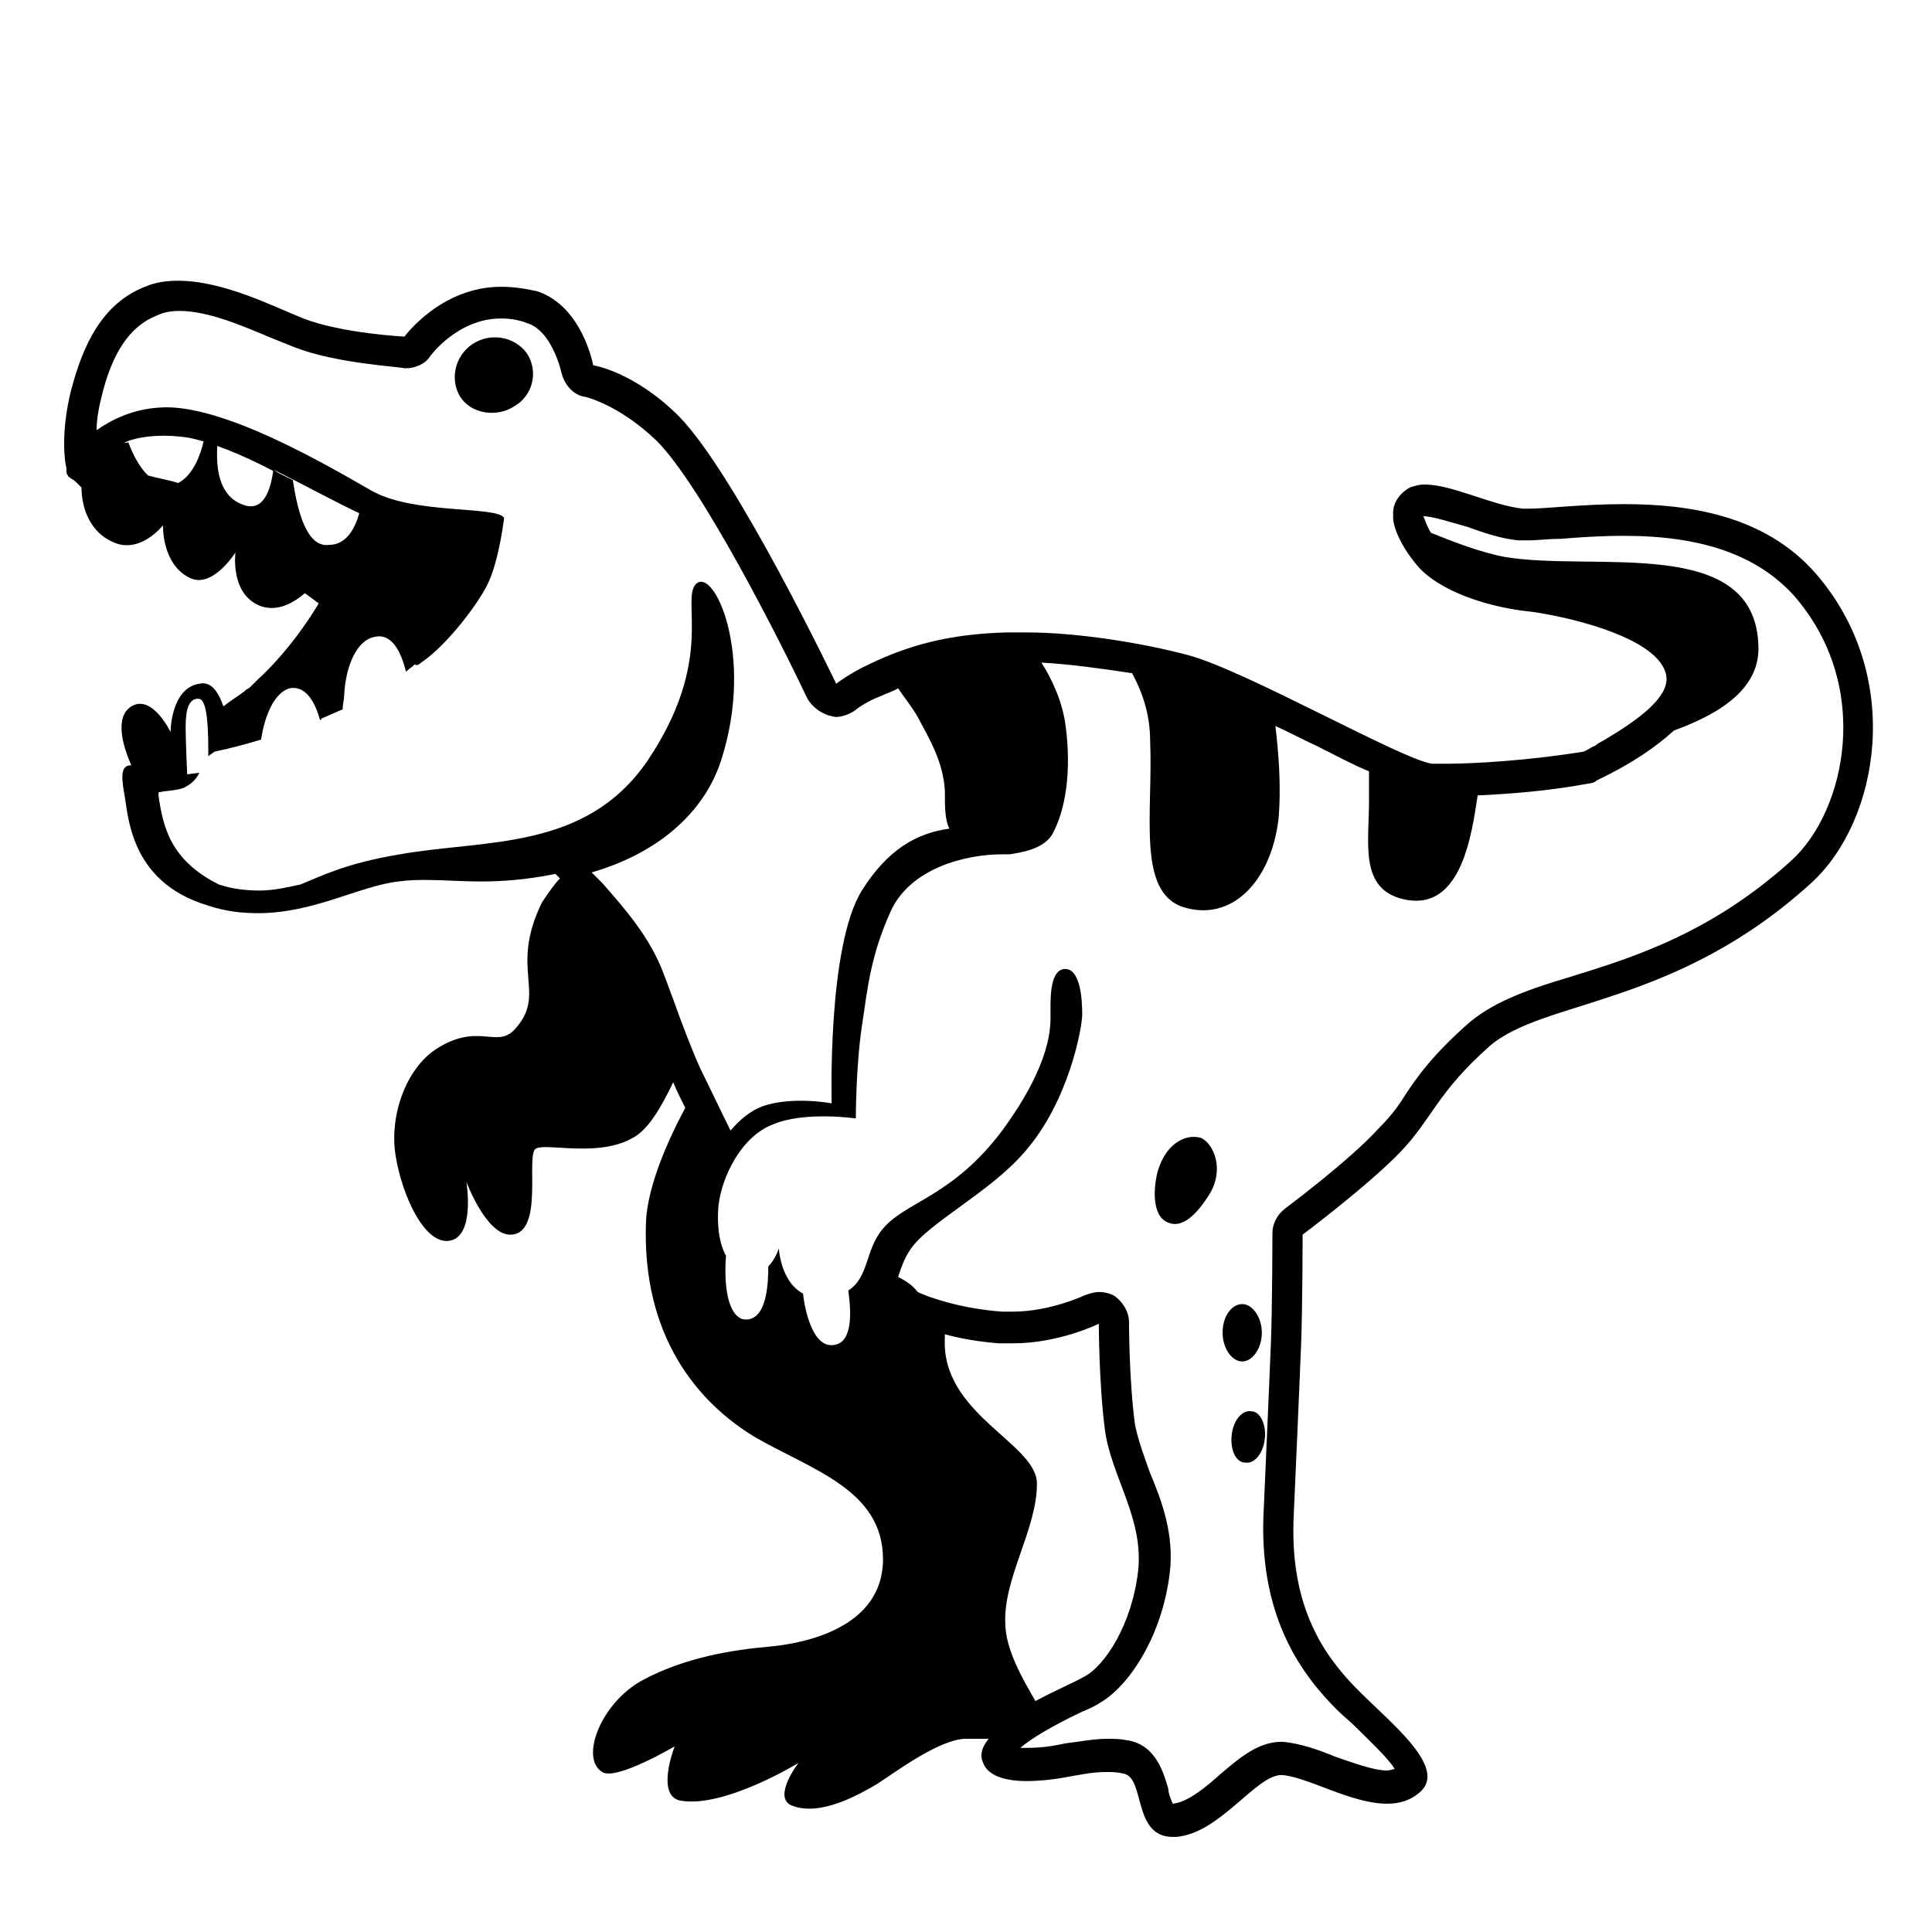 <?xml version="1.0" encoding="utf-8"?>
<!-- Generator: Adobe Illustrator 25.0.0, SVG Export Plug-In . SVG Version: 6.00 Build 0)  -->
<svg version="1.1" id="Layer_3" xmlns="http://www.w3.org/2000/svg" xmlns:xlink="http://www.w3.org/1999/xlink" x="0px" y="0px"
	 viewBox="0 0 128 128" style="enable-background:new 0 0 128 128;" xml:space="preserve">
<g>
	<path d="M120.3,38c-3.4-3.9-8.5-4.6-12.7-4.6c-2.8,0-5.1,0.3-6.3,0.3c-0.2,0-0.3,0-0.4,0c-2-0.2-4.7-1.6-6.5-1.6
		c-0.4,0-0.7,0.1-1,0.2c-1.2,0.7-1.1,1.7-1.1,1.7s0,0,0,0c0,0.1,0,0.3,0,0.4c0,0,0,0,0,0c0.1,0.9,0.8,2.2,1.8,3.3
		c1.8,1.8,5.2,2.6,7.1,2.8s8.8,1.6,9.2,4.3c0.2,1.4-1.9,2.9-3.9,4.1c-0.3,0.2-0.6,0.3-0.8,0.5c0,0,0,0,0,0c-0.3,0.1-0.5,0.3-0.8,0.4
		c-3.7,0.6-7.3,0.8-9.1,0.8c-0.4,0-0.8,0-0.9,0c-1.9-0.2-12.4-6.2-16.2-7.2c-3-0.8-7.3-1.5-10.7-1.5c-0.1,0-0.3,0-0.4,0c0,0,0,0,0,0
		s0,0-0.1,0c-0.3,0-0.5,0-0.8,0C63,42,60.3,42.7,57.6,44c-1.3,0.6-2.2,1.3-2.2,1.3S48.8,31.5,45,27.6c-3-3-5.7-3.4-5.7-3.4
		s-0.7-3.9-3.7-4.9C34.7,19.1,34,19,33.2,19c-4,0-6.4,3.3-6.4,3.3s-4.1-0.2-6.7-1.2c-2-0.8-5.3-2.5-8.3-2.5c-0.8,0-1.5,0.1-2.2,0.4
		c-2.8,1.1-4.1,3.8-4.9,6.9c-0.7,2.8-0.4,4.8-0.3,5.1c0,0,0,0,0,0c0,0,0,0,0,0.1c0,0.2,0,0.3,0.1,0.4c0,0,0,0,0,0
		c0,0.1,0.1,0.1,0.2,0.2C4.9,31.8,5,31.9,5.1,32c0,0,0,0,0,0c0.1,0.1,0.2,0.2,0.3,0.3c0,0,0,0,0,0c0,1.1,0.4,3,2.3,3.7
		c1.7,0.6,3.1-1.2,3.1-1.2s-0.1,2.6,1.8,3.5c1.5,0.7,3-1.7,3-1.7s-0.4,2.9,1.8,3.6c1.1,0.3,2.1-0.3,2.8-0.9c0,0,0,0,0,0
		c0.4,0.3,0.7,0.5,0.8,0.6c0.1,0,0.1,0.1,0.1,0.1s-1.6,2.8-4,5c-0.1,0.1-0.2,0.2-0.3,0.3c0,0-0.1,0.1-0.1,0.1
		c-0.1,0.1-0.2,0.2-0.4,0.3c0,0-0.1,0.1-0.1,0.1c-0.4,0.3-0.9,0.6-1.4,1c-0.3-0.9-0.8-1.7-1.6-1.5c-1.9,0.3-1.9,3.2-1.9,3.2
		s-1.1-2.3-2.4-1.8c-1.2,0.5-1,2.2-0.2,4c0,0,0,0,0,0c-0.6,0-0.7,0.5-0.5,1.7c0.3,1.3,0.2,6,5.6,7.6c1.2,0.4,2.3,0.5,3.3,0.5
		c3.7,0,6.7-1.8,9.3-2.1c0.7-0.1,1.3-0.1,1.9-0.1c1.1,0,2.2,0.1,3.6,0.1c1.3,0,2.9-0.1,4.9-0.5c0.1,0.1,0.2,0.2,0.3,0.3
		c-0.4,0.4-0.8,1-1.2,1.6c-2.2,4.5,0.4,6-1.8,8.4c-1.2,1.3-2.4-0.5-5.2,1.3c-2,1.3-3.1,4.4-2.7,7s1.9,6,3.6,5.7
		c1.7-0.3,1.1-3.9,1.1-3.9s1.3,3.5,2.9,3.5c2.3,0,1-5.3,1.7-5.7c0.7-0.4,4.1,0.6,6.4-0.7c1-0.5,1.9-2,2.7-3.7
		c0.2,0.5,0.5,1.1,0.8,1.7c-1.5,2.8-2.5,5.5-2.6,7.5c-0.3,7.6,3.4,12,7.2,14.3c3.8,2.2,8.5,3.5,8.5,8.1s-5.3,5.6-7.6,5.8
		s-5.5,0.7-8.3,2.2c-2.8,1.5-4.2,5.2-2.7,6.1c0.9,0.6,4.8-1.7,4.8-1.7s-1.3,3.3,0.4,3.6c2.9,0.5,7.8-2.5,7.8-2.5s-1.7,2.2-0.5,2.8
		c1.9,0.8,4.5-0.7,5.7-1.4c1.1-0.7,4-2.9,5.8-3c0.4,0,1,0,1.6,0c-0.4,0.5-0.6,1-0.4,1.5c0.3,1,1.6,1.3,2.9,1.3
		c0.9,0,1.7-0.1,2.3-0.2c1.2-0.2,2-0.4,3-0.4c0.3,0,0.7,0,1.1,0.1c1.5,0.2,0.6,4.2,3.3,4.2c0.1,0,0.1,0,0.2,0c2.9-0.2,5.3-4.1,7-4.1
		c0,0,0,0,0,0c1.7,0.1,4.6,1.9,7,1.9c0.8,0,1.5-0.2,2.1-0.7c2-1.6-1.7-4.5-4-6.8s-4.5-5.5-4.3-11.3c0,0,0.4-9,0.5-11.6
		c0.1-2.6,0.1-7.3,0.1-7.3s4.4-3.3,6.5-5.5c2.1-2.2,2.4-3.9,5.9-7c3.6-3.1,12.3-2.6,21.3-10.8C124.5,54.4,126.2,44.8,120.3,38z
		 M16,33.4c-1.5-0.6-1.7-2.4-1.6-3.9c-0.3-0.1-0.6-0.2-0.9-0.3c-0.2,0.9-0.7,2.3-1.7,2.8c-0.6-0.2-1.3-0.3-2-0.5
		c-0.6-0.6-1-1.4-1.3-2.2c-0.9,0.3,0.8-0.8,4-0.3c1.5,0.3,3.5,1.1,5.6,2.2C17.9,32.6,17.4,34,16,33.4z M19.4,31.8
		c-0.4-0.2-0.9-0.4-1.3-0.7c2,1,4,2.1,5.7,2.9c0,0,0,0,0,0c-0.3,1.1-0.9,2.1-2,2.1C20.3,36.3,19.7,33.8,19.4,31.8z M10.5,52.7
		c0-0.1,0-0.2,0-0.2c0.4-0.1,0.8-0.1,1.3-0.2c0.6-0.1,1.2-0.6,1.4-1.1l-0.8,0.1c0,0-0.1-2.3-0.1-3c0-0.7,0-2.1,0.9-2
		c0.6,0.1,0.6,2.4,0.6,3.8c0.1-0.1,0.3-0.2,0.4-0.3c1-0.2,2.1-0.5,3.1-0.8c0.2-1.4,0.8-3.1,1.9-3.4c1.1-0.2,1.7,1,2,2.1
		c0,0,0.1,0,0.1-0.1c0.5-0.2,0.9-0.4,1.4-0.6c0-0.3,0.1-0.7,0.1-0.9c0.1-2.1,0.9-3.7,2-3.9c1.2-0.3,1.8,1.1,2.1,2.3
		c0.2-0.2,0.4-0.3,0.6-0.5c0,0.1,0.2,0.1,0.4-0.1c1.8-1.2,4-4.2,4.5-5.4c0.7-1.6,1-4.2,1-4.2c-0.6-0.8-6-0.2-8.8-1.8
		s-9.9-5.8-14-5.5c-1.8,0.1-3.2,0.8-4.2,1.5c0-0.6,0.1-1.3,0.3-2.1c0.7-3,1.9-4.8,3.7-5.5c0.4-0.2,0.9-0.3,1.5-0.3
		c1.9,0,4.2,1,6.1,1.8c0.5,0.2,1,0.4,1.5,0.6c2.8,1.1,7.1,1.3,7.3,1.4c0,0,0.1,0,0.1,0c0.6,0,1.3-0.3,1.6-0.8c0,0,1.8-2.5,4.7-2.5
		c0.6,0,1.2,0.1,1.7,0.3c1.7,0.5,2.3,3.3,2.3,3.3c0.2,0.8,0.8,1.5,1.6,1.6c0,0,2.2,0.5,4.7,2.9c3,3,8.2,13.3,10,17.1
		c0.3,0.5,0.8,0.9,1.4,1.1c0.1,0,0.3,0.1,0.5,0.1c0.4,0,0.9-0.2,1.2-0.4c0,0,0.7-0.6,1.8-1c0.4-0.2,0.8-0.3,1.1-0.5
		c0.4,0.6,0.9,1.2,1.3,1.9c0.8,1.5,1.7,3,1.8,4.9c0,1.1,0,1.9,0.3,2.5c-2.2,0.3-4.1,1.4-5.8,4.1c-2.3,3.7-2,14.1-2,14.1
		s-2.6-0.5-4.6,0.2c-0.8,0.3-1.5,0.9-2.1,1.6c-0.6-1.2-1.5-3.1-2-4.1c-0.5-1.1-1.2-2.9-1.8-4.6c-0.2-0.5-0.4-1.1-0.6-1.6
		c-0.9-2.5-2.7-4.5-4.1-6.1l-0.4-0.4c-0.1-0.1-0.2-0.2-0.3-0.3c4.8-1.4,7.6-4.3,8.6-7.5c2.2-6.9-0.5-12.8-1.7-11.6
		c-1,1.1,1.3,5-3.2,11.7c-4.1,6-10.8,5.2-16.4,6.2c-3.6,0.6-5.1,1.4-6.6,2c-0.9,0.2-1.8,0.4-2.7,0.4c-0.9,0-1.8-0.1-2.7-0.4
		C11.3,57,10.8,54.8,10.5,52.7z M62.6,88.6c0-0.1,0-0.1,0-0.2c1.1,0.3,2.3,0.5,3.6,0.6c0.3,0,0.6,0,0.9,0c3.1,0,5.7-1.3,5.7-1.3
		s0,3.9,0.4,7c0.4,3.1,2.6,5.9,2.2,9.4c-0.4,3.5-2.2,6.3-3.6,7c-0.5,0.3-1.9,0.9-3.2,1.6c-0.8-1.4-2-3.4-2-5.2
		c-0.1-3,2.1-6.2,2.1-9.2C68.7,95.6,62.3,93.7,62.6,88.6z M62,88.2C62,88.2,62,88.2,62,88.2C62,88.2,62,88.2,62,88.2z M118.7,57
		c-5.3,4.8-10.4,6.4-14.6,7.7c-2.7,0.8-5,1.6-6.7,3c-2.4,2.1-3.5,3.6-4.4,5c-0.5,0.8-1,1.4-1.7,2.1c-1.9,2.1-6.2,5.3-6.2,5.3
		c-0.5,0.4-0.8,1-0.8,1.6c0,0,0,4.7-0.1,7.3c-0.1,2.6-0.5,11.5-0.5,11.6c-0.2,6.8,2.7,10.5,4.9,12.7c0.4,0.4,0.8,0.7,1.2,1.1
		c0.8,0.8,2.2,2.1,2.6,2.8c-0.1,0-0.3,0.1-0.5,0.1c-0.9,0-2.2-0.5-3.4-0.9c-1.2-0.5-2.4-0.9-3.5-1c0,0-0.1,0-0.1,0
		c-1.5,0-2.7,1-4,2.1c-1,0.9-2.2,1.9-3.2,2l0,0c-0.1-0.2-0.3-0.7-0.3-1c-0.3-1-0.8-2.9-2.7-3.2c-0.5-0.1-0.9-0.1-1.3-0.1
		c-1,0-1.9,0.2-2.8,0.3l-0.5,0.1c-0.5,0.1-1.2,0.2-2,0.2c-0.2,0-0.4,0-0.5,0c0.7-0.6,2-1.4,4.1-2.4c0.5-0.2,0.9-0.4,1.2-0.6
		c1.9-1.1,4.1-4.4,4.6-8.6c0.3-2.5-0.5-4.7-1.3-6.6c-0.4-1.1-0.8-2.2-1-3.2c-0.4-2.9-0.4-6.8-0.4-6.8c0-0.7-0.4-1.3-0.9-1.7
		c-0.3-0.2-0.7-0.3-1.1-0.3c-0.3,0-0.6,0.1-0.9,0.2c0,0-2.3,1.1-4.8,1.1c-0.2,0-0.5,0-0.7,0c-2.8-0.2-5-1-5.6-1.3
		c-0.3-0.4-0.7-0.7-1.3-1c0.2-0.6,0.4-1.2,0.8-1.8c1.2-1.8,5.3-3.8,7.6-6.5c2.9-3.3,3.8-8.2,3.8-9.1s-0.1-3.1-1.2-3
		c-1,0.1-0.9,2.2-0.9,3s0.1,3.2-3.2,7.7c-3.3,4.4-6.4,4.7-7.9,6.5c-1.2,1.4-0.9,3.2-2.3,4.1c0.2,1.4,0.3,3.4-0.9,3.6
		c-1.5,0.3-2-2.5-2.1-3.4c-1.5-0.8-1.6-3-1.6-3s-0.2,0.7-0.7,1.2c0,0.8,0,3.8-1.7,3.5C48,87,48,84.4,48.1,83.2
		c-0.5-0.9-0.6-2.2-0.5-3.3c0.2-1.9,1.5-4.6,3.6-5.4c2.1-0.9,5.5-0.4,5.5-0.4s0-3.4,0.4-6.1c0.4-2.7,0.6-4.7,1.9-7.6
		c1.3-2.9,5-3.8,7.4-3.8c0.1,0,0.1,0,0.2,0c0,0,0.1,0,0.2,0c0,0,0,0,0.1,0c0.6-0.1,2.2-0.3,2.8-1.3c0.9-1.6,1.3-4.2,0.9-7.2
		c-0.2-1.6-0.9-3.1-1.6-4.2c1.9,0.1,4,0.4,6,0.7c0.6,1.1,1.2,2.6,1.2,4.5c0.2,4.8-0.9,10,2.2,11c3.2,1,5.8-1.7,6.3-5.8
		c0.2-2.2,0-4.5-0.2-6.2c0.9,0.4,1.8,0.9,2.7,1.3c1.4,0.7,2.5,1.3,3.5,1.7c0,0.8,0,1.5,0,2c0,2.7-0.6,5.6,2,6.4
		c2.7,0.8,4.1-1.2,4.8-4.5c0.2-0.9,0.3-1.7,0.4-2.3c2.1-0.1,4.8-0.3,7.4-0.8c0.2,0,0.4-0.1,0.5-0.2c2.3-1.1,3.9-2.2,5.1-3.3
		c3.3-1.2,5.7-2.9,5.6-5.6c-0.2-7.4-10.8-4.9-16.8-5.9c-1.6-0.3-3.4-1-4.9-1.6c-0.3-0.5-0.4-0.9-0.5-1.1c0,0,0,0,0,0
		c0.6,0,1.8,0.4,2.9,0.7c1.1,0.4,2.3,0.8,3.4,0.9c0.2,0,0.4,0,0.7,0c0.6,0,1.2-0.1,2.1-0.1c1.2-0.1,2.6-0.2,4.2-0.2
		c5.2,0,8.8,1.3,11.2,3.9C124.1,45.4,122.3,53.7,118.7,57z"/>
	<path d="M34.9,23.4c-0.8-1.1-2.4-1.4-3.6-0.6c-1.2,0.8-1.5,2.4-0.8,3.5s2.4,1.4,3.6,0.6C35.3,26.2,35.7,24.6,34.9,23.4z"/>
	<path d="M79.6,75.4c-0.9-0.3-2.3,0.2-2.9,2.2c-0.4,1.6-0.2,3.1,0.7,3.4c0.9,0.4,1.9-0.5,2.8-2C81.1,77.4,80.4,75.8,79.6,75.4z"/>
	<path d="M82.9,93.5c-0.6-0.1-1.2,0.6-1.3,1.6s0.3,1.8,0.9,1.8c0.6,0.1,1.2-0.6,1.3-1.6C83.9,94.4,83.5,93.5,82.9,93.5z"/>
	<path d="M82.3,90.2c0.7,0,1.3-0.9,1.3-1.9c0-1-0.6-1.9-1.3-1.9S81,87.2,81,88.3C81,89.3,81.6,90.2,82.3,90.2z"/>
</g>
</svg>
